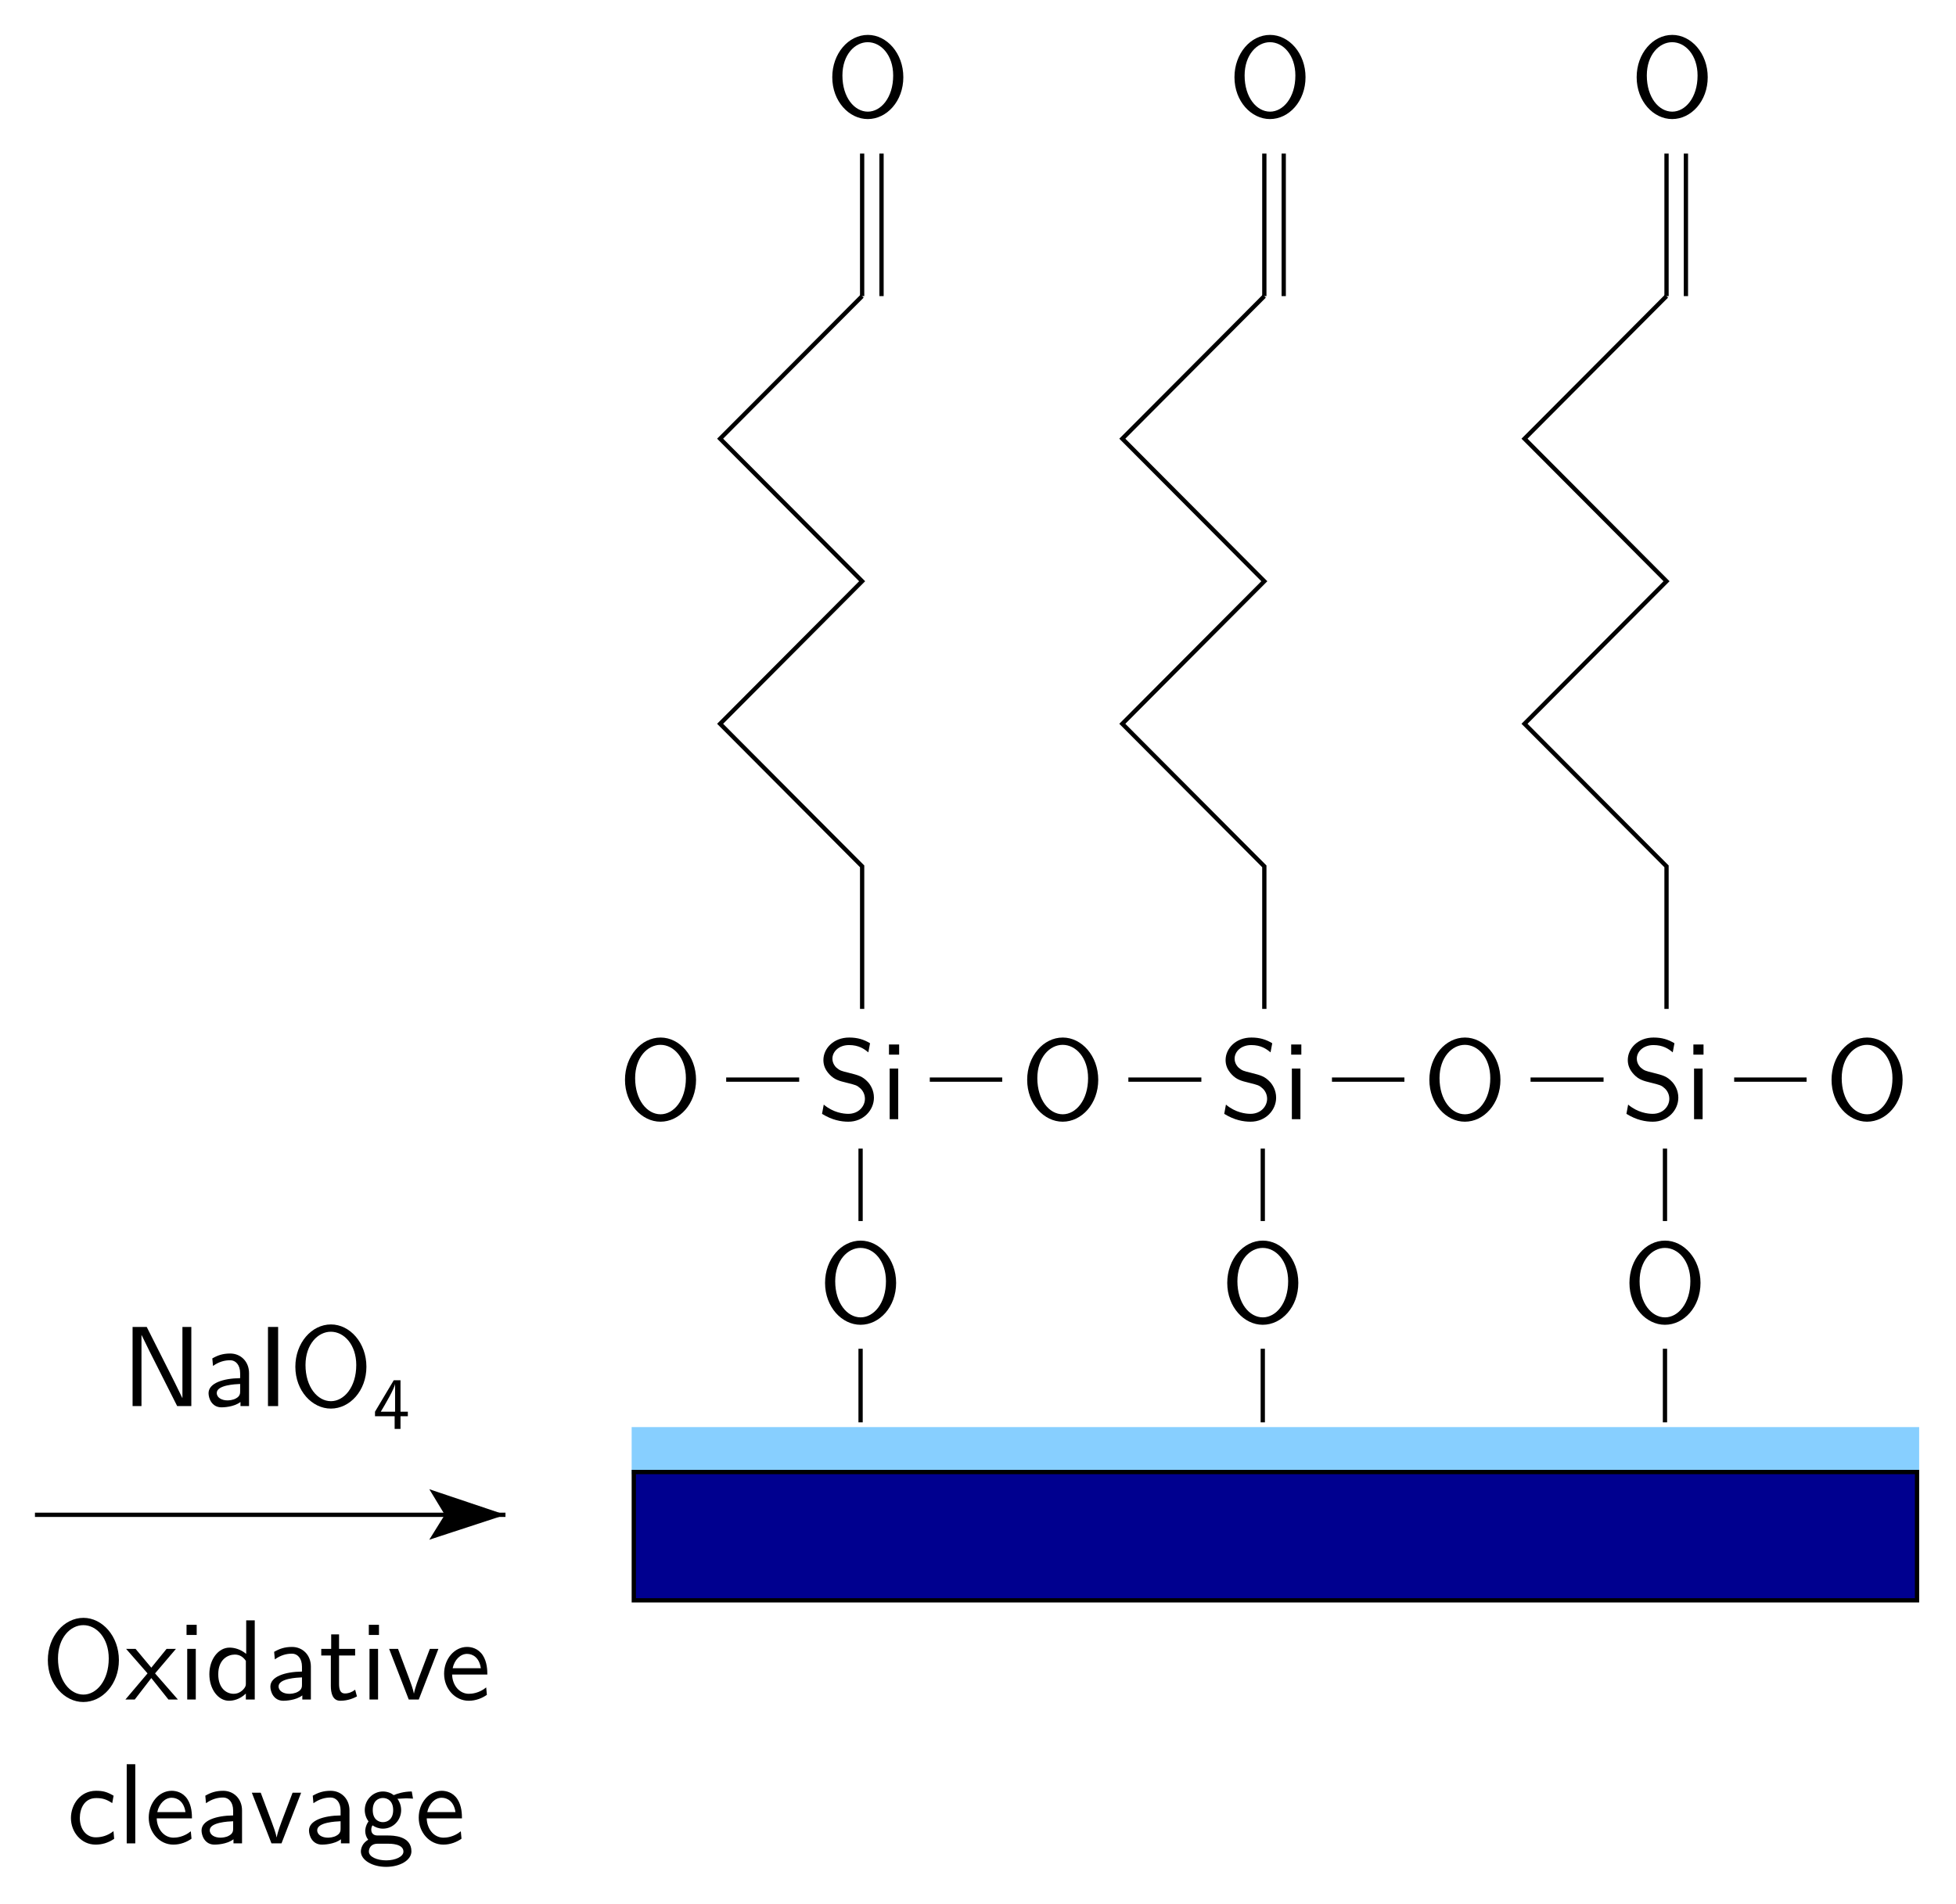 <?xml version="1.0" encoding="UTF-8" standalone="no"?>
<svg
   xmlns:dc="http://purl.org/dc/elements/1.1/"
   xmlns:cc="http://creativecommons.org/ns#"
   xmlns:rdf="http://www.w3.org/1999/02/22-rdf-syntax-ns#"
   xmlns:svg="http://www.w3.org/2000/svg"
   xmlns="http://www.w3.org/2000/svg"
   xmlns:sodipodi="http://sodipodi.sourceforge.net/DTD/sodipodi-0.dtd"
   xmlns:inkscape="http://www.inkscape.org/namespaces/inkscape"
   inkscape:version="1.0 (4035a4fb49, 2020-05-01)"
   sodipodi:docname="Biochips_functionalization_cea2_step5.svg"
   viewBox="0 0 274.3 267.018"
   height="267.018"
   width="274.3"
   xml:space="preserve"
   id="svg2"
   version="1.1"><defs
     id="defs6"><clipPath
       id="clipPath22"
       clipPathUnits="userSpaceOnUse"><path
         id="path20"
         d="M 951.417,834.339 H 4861.42 V 7244.34 H 951.417 Z" /></clipPath><clipPath
       id="clipPath54"
       clipPathUnits="userSpaceOnUse"><path
         id="path52"
         clip-rule="evenodd"
         d="M 951.417,834.339 H 4861.42 V 7244.34 H 951.417 Z M 4719.62,1345.34 h -45 v -82.8 l 22.8,67.2 22.2,-67.2 z" /></clipPath><clipPath
       id="clipPath64"
       clipPathUnits="userSpaceOnUse"><path
         id="path62"
         d="M 951.417,834.339 H 4861.42 V 7244.34 H 951.417 Z" /></clipPath><clipPath
       id="clipPath286"
       clipPathUnits="userSpaceOnUse"><path
         id="path284"
         clip-rule="evenodd"
         d="M 951.417,834.339 H 4861.42 V 7244.34 H 951.417 Z M 2424.62,5755.34 h -45 v -84 l 22.8,67.8 22.2,-67.8 z" /></clipPath><clipPath
       id="clipPath296"
       clipPathUnits="userSpaceOnUse"><path
         id="path294"
         d="M 951.417,834.339 H 4861.42 V 7244.34 H 951.417 Z" /></clipPath><clipPath
       id="clipPath308"
       clipPathUnits="userSpaceOnUse"><path
         id="path306"
         clip-rule="evenodd"
         d="M 951.417,834.339 H 4861.42 V 7244.34 H 951.417 Z M 2424.62,3055.34 h -45 v -84 l 22.8,67.8 22.2,-67.8 z" /></clipPath><clipPath
       id="clipPath318"
       clipPathUnits="userSpaceOnUse"><path
         id="path316"
         d="M 951.417,834.339 H 4861.42 V 7244.34 H 951.417 Z" /></clipPath><clipPath
       id="clipPath370"
       clipPathUnits="userSpaceOnUse"><path
         id="path368"
         clip-rule="evenodd"
         d="M 951.417,834.339 H 4861.42 V 7244.34 H 951.417 Z M 4719.62,5755.34 h -45 v -84 l 22.8,67.8 22.2,-67.8 z" /></clipPath><clipPath
       id="clipPath380"
       clipPathUnits="userSpaceOnUse"><path
         id="path378"
         d="M 951.417,834.339 H 4861.42 V 7244.34 H 951.417 Z" /></clipPath><clipPath
       id="clipPath392"
       clipPathUnits="userSpaceOnUse"><path
         id="path390"
         clip-rule="evenodd"
         d="M 951.417,834.339 H 4861.42 V 7244.34 H 951.417 Z M 4719.62,3460.34 h -45 v -84 l 22.8,67.8 22.2,-67.8 z" /></clipPath><clipPath
       id="clipPath402"
       clipPathUnits="userSpaceOnUse"><path
         id="path400"
         d="M 951.417,834.339 H 4861.42 V 7244.34 H 951.417 Z" /></clipPath></defs><sodipodi:namedview
     inkscape:current-layer="g10"
     inkscape:window-maximized="1"
     inkscape:window-y="0"
     inkscape:window-x="0"
     inkscape:cy="32.927496"
     inkscape:cx="412.58442"
     inkscape:zoom="0.9983453"
     showgrid="false"
     id="namedview4"
     inkscape:window-height="1015"
     inkscape:window-width="1920"
     inkscape:pageshadow="2"
     inkscape:pageopacity="0"
     guidetolerance="10"
     gridtolerance="10"
     objecttolerance="10"
     borderopacity="1"
     bordercolor="#666666"
     pagecolor="#ffffff"
     inkscape:document-rotation="0"
     fit-margin-top="5"
     fit-margin-left="5"
     fit-margin-right="5"
     fit-margin-bottom="5" /><g
     transform="matrix(0,1.333,1.333,0,-389.179,-413.7)"
     inkscape:label="rapport"
     inkscape:groupmode="layer"
     id="g10"><g
       id="g1096"><path
         id="path182"
         style="fill:#87cfff;fill-opacity:1;fill-rule:evenodd;stroke:none;stroke-width:0.1"
         d="m 460.742,358.634 h 4.5 v 135 h -4.5 z" /><path
         id="path184"
         style="fill:none;stroke:#87cfff;stroke-width:0.45;stroke-linecap:butt;stroke-linejoin:miter;stroke-miterlimit:10;stroke-dasharray:none;stroke-opacity:1"
         d="m 460.742,358.634 h 4.5 v 135 h -4.5 z" /><path
         id="path186"
         style="fill:#00008f;fill-opacity:1;fill-rule:evenodd;stroke:none;stroke-width:0.1"
         d="m 465.242,358.634 h 13.5 v 135 h -13.5 z" /><path
         id="path188"
         style="fill:none;stroke:#000000;stroke-width:0.45;stroke-linecap:butt;stroke-linejoin:miter;stroke-miterlimit:10;stroke-dasharray:none;stroke-opacity:1"
         d="m 465.242,358.634 h 13.5 v 135 h -13.5 z" /><path
         id="path394"
         style="fill:none;stroke:#000000;stroke-width:0.45;stroke-linecap:butt;stroke-linejoin:miter;stroke-miterlimit:10;stroke-dasharray:none;stroke-opacity:1"
         d="m 469.742,295.634 v 49.5" /><path
         id="path404"
         style="fill:#000000;fill-opacity:1;fill-rule:evenodd;stroke:none;stroke-width:0.1"
         d="m 471.962,337.634 -2.22,6.78 -2.28,-6.78 2.28,1.38 2.22,-1.38" /><path
         id="path406"
         style="fill:none;stroke:#000000;stroke-width:0.45;stroke-linecap:butt;stroke-linejoin:miter;stroke-miterlimit:10;stroke-dasharray:none;stroke-opacity:1"
         d="m 471.962,337.634 -2.22,6.78 -2.28,-6.78 2.28,1.38 z" /><g
         style="font-style:normal;font-weight:normal;font-size:12px;line-height:1.25;font-family:sans-serif;letter-spacing:0px;word-spacing:0px;fill:#000000;fill-opacity:1;stroke:none;stroke-width:0.75"
         id="text2317-5"
         transform="matrix(0,1,1,0,0,0)"
         aria-label="Oxidative cleavage"><path
           id="path5298"
           style="font-style:normal;font-variant:normal;font-weight:normal;font-stretch:normal;font-size:12px;font-family:'Latin Modern Sans';-inkscape-font-specification:'Latin Modern Sans';text-align:center;text-anchor:middle;stroke-width:0.75"
           d="m 304.466,485.039 c 0,-2.52 -1.74,-4.452 -3.732,-4.452 -2.04,0 -3.744,1.956 -3.744,4.452 0,2.544 1.776,4.404 3.732,4.404 2.004,0 3.744,-1.884 3.744,-4.404 z m -1.068,-0.18 c 0,2.34 -1.296,3.804 -2.664,3.804 -1.416,0 -2.676,-1.5 -2.676,-3.804 0,-2.196 1.32,-3.504 2.664,-3.504 1.392,0 2.676,1.356 2.676,3.504 z" /><path
           id="path5300"
           style="font-style:normal;font-variant:normal;font-weight:normal;font-stretch:normal;font-size:12px;font-family:'Latin Modern Sans';-inkscape-font-specification:'Latin Modern Sans';text-align:center;text-anchor:middle;stroke-width:0.75"
           d="m 310.67,489.179 -2.4,-2.748 2.196,-2.58 h -0.984 l -1.608,1.98 -1.656,-1.98 h -0.996 l 2.256,2.58 -2.328,2.748 h 0.984 l 1.74,-2.256 1.8,2.256 z" /><path
           id="path5302"
           style="font-style:normal;font-variant:normal;font-weight:normal;font-stretch:normal;font-size:12px;font-family:'Latin Modern Sans';-inkscape-font-specification:'Latin Modern Sans';text-align:center;text-anchor:middle;stroke-width:0.75"
           d="m 312.554,489.179 v -5.328 h -0.9 v 5.328 z m 0.096,-6.792 v -1.068 h -1.068 v 1.068 z" /><path
           id="path5304"
           style="font-style:normal;font-variant:normal;font-weight:normal;font-stretch:normal;font-size:12px;font-family:'Latin Modern Sans';-inkscape-font-specification:'Latin Modern Sans';text-align:center;text-anchor:middle;stroke-width:0.75"
           d="m 318.758,489.179 v -8.328 h -0.9 v 3.528 c -0.636,-0.528 -1.308,-0.66 -1.752,-0.66 -1.188,0 -2.124,1.248 -2.124,2.796 0,1.572 0.924,2.796 2.064,2.796 0.396,0 1.104,-0.108 1.776,-0.756 v 0.624 z m -0.936,-1.668 c 0,0.168 -0.012,0.384 -0.396,0.732 -0.276,0.24 -0.576,0.336 -0.888,0.336 -0.744,0 -1.62,-0.564 -1.62,-2.052 0,-1.584 1.032,-2.076 1.74,-2.076 0.54,0 0.9,0.276 1.164,0.66 z" /><path
           id="path5306"
           style="font-style:normal;font-variant:normal;font-weight:normal;font-stretch:normal;font-size:12px;font-family:'Latin Modern Sans';-inkscape-font-specification:'Latin Modern Sans';text-align:center;text-anchor:middle;stroke-width:0.75"
           d="m 324.662,489.179 v -3.468 c 0,-1.224 -0.876,-2.064 -1.98,-2.064 -0.78,0 -1.32,0.192 -1.884,0.516 l 0.072,0.792 c 0.624,-0.444 1.224,-0.6 1.812,-0.6 0.564,0 1.044,0.48 1.044,1.368 v 0.516 c -1.8,0.024 -3.324,0.528 -3.324,1.584 0,0.516 0.324,1.488 1.368,1.488 0.168,0 1.296,-0.024 1.992,-0.564 v 0.432 z m -0.936,-1.584 c 0,0.228 0,0.528 -0.408,0.756 -0.348,0.216 -0.804,0.228 -0.936,0.228 -0.576,0 -1.116,-0.276 -1.116,-0.78 0,-0.84 1.944,-0.924 2.46,-0.948 z" /><path
           id="path5308"
           style="font-style:normal;font-variant:normal;font-weight:normal;font-stretch:normal;font-size:12px;font-family:'Latin Modern Sans';-inkscape-font-specification:'Latin Modern Sans';text-align:center;text-anchor:middle;stroke-width:0.75"
           d="m 329.51,488.855 -0.192,-0.708 c -0.312,0.252 -0.696,0.396 -1.08,0.396 -0.444,0 -0.612,-0.36 -0.612,-0.996 v -3 h 1.692 v -0.696 h -1.692 v -1.524 h -0.828 v 1.524 h -1.044 v 0.696 h 1.008 v 3.204 c 0,0.72 0.168,1.56 0.996,1.56 0.84,0 1.452,-0.3 1.752,-0.456 z" /><path
           id="path5310"
           style="font-style:normal;font-variant:normal;font-weight:normal;font-stretch:normal;font-size:12px;font-family:'Latin Modern Sans';-inkscape-font-specification:'Latin Modern Sans';text-align:center;text-anchor:middle;stroke-width:0.75"
           d="m 331.73,489.179 v -5.328 h -0.9 v 5.328 z m 0.096,-6.792 v -1.068 h -1.068 v 1.068 z" /><path
           id="path5312"
           style="font-style:normal;font-variant:normal;font-weight:normal;font-stretch:normal;font-size:12px;font-family:'Latin Modern Sans';-inkscape-font-specification:'Latin Modern Sans';text-align:center;text-anchor:middle;stroke-width:0.75"
           d="m 338.078,483.851 h -0.9 l -0.948,2.496 c -0.252,0.66 -0.624,1.632 -0.72,2.196 h -0.012 c -0.072,-0.432 -0.384,-1.26 -0.504,-1.584 l -1.164,-3.108 h -0.936 l 2.064,5.328 h 1.056 z" /><path
           id="path5314"
           style="font-style:normal;font-variant:normal;font-weight:normal;font-stretch:normal;font-size:12px;font-family:'Latin Modern Sans';-inkscape-font-specification:'Latin Modern Sans';text-align:center;text-anchor:middle;stroke-width:0.75"
           d="m 343.226,486.551 c 0,-0.408 -0.012,-1.308 -0.48,-2.028 -0.492,-0.744 -1.224,-0.876 -1.656,-0.876 -1.332,0 -2.412,1.272 -2.412,2.82 0,1.584 1.152,2.844 2.592,2.844 0.756,0 1.44,-0.288 1.908,-0.624 l -0.072,-0.78 c -0.756,0.624 -1.548,0.672 -1.824,0.672 -0.96,0 -1.728,-0.852 -1.764,-2.028 z m -0.684,-0.66 h -2.964 c 0.192,-0.912 0.828,-1.512 1.512,-1.512 0.624,0 1.296,0.408 1.452,1.512 z" /><path
           id="path5316"
           style="font-style:normal;font-variant:normal;font-weight:normal;font-stretch:normal;font-size:12px;font-family:'Latin Modern Sans';-inkscape-font-specification:'Latin Modern Sans';text-align:center;text-anchor:middle;stroke-width:0.75"
           d="m 303.968,503.837 -0.072,-0.804 c -0.612,0.48 -1.26,0.648 -1.872,0.648 -0.996,0 -1.668,-0.864 -1.668,-2.04 0,-0.936 0.444,-2.088 1.716,-2.088 0.624,0 1.032,0.096 1.692,0.528 l 0.144,-0.78 c -0.708,-0.408 -1.116,-0.516 -1.848,-0.516 -1.668,0 -2.64,1.452 -2.64,2.868 0,1.488 1.092,2.796 2.592,2.796 0.648,0 1.308,-0.168 1.956,-0.612 z" /><path
           id="path5318"
           style="font-style:normal;font-variant:normal;font-weight:normal;font-stretch:normal;font-size:12px;font-family:'Latin Modern Sans';-inkscape-font-specification:'Latin Modern Sans';text-align:center;text-anchor:middle;stroke-width:0.75"
           d="m 306.188,504.317 v -8.328 h -0.9 v 8.328 z" /><path
           id="path5320"
           style="font-style:normal;font-variant:normal;font-weight:normal;font-stretch:normal;font-size:12px;font-family:'Latin Modern Sans';-inkscape-font-specification:'Latin Modern Sans';text-align:center;text-anchor:middle;stroke-width:0.75"
           d="m 312.152,501.689 c 0,-0.408 -0.012,-1.308 -0.48,-2.028 -0.492,-0.744 -1.224,-0.876 -1.656,-0.876 -1.332,0 -2.412,1.272 -2.412,2.82 0,1.584 1.152,2.844 2.592,2.844 0.756,0 1.44,-0.288 1.908,-0.624 l -0.072,-0.78 c -0.756,0.624 -1.548,0.672 -1.824,0.672 -0.96,0 -1.728,-0.852 -1.764,-2.028 z m -0.684,-0.66 h -2.964 c 0.192,-0.912 0.828,-1.512 1.512,-1.512 0.624,0 1.296,0.408 1.452,1.512 z" /><path
           id="path5322"
           style="font-style:normal;font-variant:normal;font-weight:normal;font-stretch:normal;font-size:12px;font-family:'Latin Modern Sans';-inkscape-font-specification:'Latin Modern Sans';text-align:center;text-anchor:middle;stroke-width:0.75"
           d="m 317.42,504.317 v -3.468 c 0,-1.224 -0.876,-2.064 -1.98,-2.064 -0.78,0 -1.32,0.192 -1.884,0.516 l 0.072,0.792 c 0.624,-0.444 1.224,-0.6 1.812,-0.6 0.564,0 1.044,0.48 1.044,1.368 v 0.516 c -1.8,0.024 -3.324,0.528 -3.324,1.584 0,0.516 0.324,1.488 1.368,1.488 0.168,0 1.296,-0.024 1.992,-0.564 v 0.432 z m -0.936,-1.584 c 0,0.228 0,0.528 -0.408,0.756 -0.348,0.216 -0.804,0.228 -0.936,0.228 -0.576,0 -1.116,-0.276 -1.116,-0.78 0,-0.84 1.944,-0.924 2.46,-0.948 z" /><path
           id="path5324"
           style="font-style:normal;font-variant:normal;font-weight:normal;font-stretch:normal;font-size:12px;font-family:'Latin Modern Sans';-inkscape-font-specification:'Latin Modern Sans';text-align:center;text-anchor:middle;stroke-width:0.75"
           d="m 323.636,498.989 h -0.9 l -0.948,2.496 c -0.252,0.66 -0.624,1.632 -0.72,2.196 h -0.012 c -0.072,-0.432 -0.384,-1.26 -0.504,-1.584 l -1.164,-3.108 h -0.936 l 2.064,5.328 h 1.056 z" /><path
           id="path5326"
           style="font-style:normal;font-variant:normal;font-weight:normal;font-stretch:normal;font-size:12px;font-family:'Latin Modern Sans';-inkscape-font-specification:'Latin Modern Sans';text-align:center;text-anchor:middle;stroke-width:0.75"
           d="m 328.724,504.317 v -3.468 c 0,-1.224 -0.876,-2.064 -1.98,-2.064 -0.78,0 -1.32,0.192 -1.884,0.516 l 0.072,0.792 c 0.624,-0.444 1.224,-0.6 1.812,-0.6 0.564,0 1.044,0.48 1.044,1.368 v 0.516 c -1.8,0.024 -3.324,0.528 -3.324,1.584 0,0.516 0.324,1.488 1.368,1.488 0.168,0 1.296,-0.024 1.992,-0.564 v 0.432 z m -0.936,-1.584 c 0,0.228 0,0.528 -0.408,0.756 -0.348,0.216 -0.804,0.228 -0.936,0.228 -0.576,0 -1.116,-0.276 -1.116,-0.78 0,-0.84 1.944,-0.924 2.46,-0.948 z" /><path
           id="path5328"
           style="font-style:normal;font-variant:normal;font-weight:normal;font-stretch:normal;font-size:12px;font-family:'Latin Modern Sans';-inkscape-font-specification:'Latin Modern Sans';text-align:center;text-anchor:middle;stroke-width:0.75"
           d="m 335.408,499.613 -0.132,-0.756 c -0.84,0 -1.536,0.228 -1.896,0.384 -0.252,-0.204 -0.66,-0.384 -1.14,-0.384 -1.032,0 -1.908,0.864 -1.908,1.956 0,0.444 0.156,0.876 0.396,1.188 -0.348,0.492 -0.348,0.96 -0.348,1.02 0,0.312 0.108,0.66 0.312,0.912 -0.624,0.372 -0.768,0.924 -0.768,1.236 0,0.9 1.188,1.62 2.652,1.62 1.476,0 2.664,-0.708 2.664,-1.632 0,-1.668 -2.004,-1.668 -2.472,-1.668 h -1.056 c -0.156,0 -0.696,0 -0.696,-0.636 0,-0.132 0.048,-0.324 0.132,-0.432 0.252,0.18 0.648,0.348 1.092,0.348 1.08,0 1.92,-0.888 1.92,-1.956 0,-0.576 -0.264,-1.02 -0.396,-1.2 l 0.048,0.012 c 0.264,0 0.6,-0.048 0.888,-0.048 0.216,0 0.708,0.036 0.708,0.036 z m -2.088,1.2 c 0,0.936 -0.564,1.272 -1.08,1.272 -0.444,0 -1.068,-0.276 -1.068,-1.272 0,-0.996 0.624,-1.272 1.068,-1.272 0.516,0 1.08,0.336 1.08,1.272 z m 1.08,4.368 c 0,0.528 -0.828,0.924 -1.812,0.924 -0.972,0 -1.824,-0.372 -1.824,-0.936 0,-0.036 0,-0.816 0.936,-0.816 h 1.08 c 0.264,0 1.62,0 1.62,0.828 z" /><path
           id="path5330"
           style="font-style:normal;font-variant:normal;font-weight:normal;font-stretch:normal;font-size:12px;font-family:'Latin Modern Sans';-inkscape-font-specification:'Latin Modern Sans';text-align:center;text-anchor:middle;stroke-width:0.75"
           d="m 340.556,501.689 c 0,-0.408 -0.012,-1.308 -0.48,-2.028 -0.492,-0.744 -1.224,-0.876 -1.656,-0.876 -1.332,0 -2.412,1.272 -2.412,2.82 0,1.584 1.152,2.844 2.592,2.844 0.756,0 1.44,-0.288 1.908,-0.624 l -0.072,-0.78 c -0.756,0.624 -1.548,0.672 -1.824,0.672 -0.96,0 -1.728,-0.852 -1.764,-2.028 z m -0.684,-0.66 h -2.964 c 0.192,-0.912 0.828,-1.512 1.512,-1.512 0.624,0 1.296,0.408 1.452,1.512 z" /></g><g
         style="font-style:normal;font-weight:normal;font-size:12px;line-height:1.25;font-family:sans-serif;letter-spacing:0px;word-spacing:0px;fill:#000000;fill-opacity:1;stroke:none;stroke-width:0.75"
         id="text2317-2-0-3-6"
         transform="matrix(0,1,1,0,0,0)"
         aria-label="NaIO4"><path
           id="path5287"
           style="font-style:normal;font-variant:normal;font-weight:normal;font-stretch:normal;font-size:12px;font-family:'Latin Modern Sans';-inkscape-font-specification:'Latin Modern Sans';stroke-width:0.75"
           d="m 312.085,458.305 v -8.328 h -0.936 v 7.476 h -0.012 l -0.804,-1.644 -2.94,-5.832 h -1.488 v 8.328 h 0.936 v -7.476 h 0.012 l 0.804,1.644 2.94,5.832 z" /><path
           id="path5289"
           style="font-style:normal;font-variant:normal;font-weight:normal;font-stretch:normal;font-size:12px;font-family:'Latin Modern Sans';-inkscape-font-specification:'Latin Modern Sans';stroke-width:0.75"
           d="m 318.157,458.305 v -3.468 c 0,-1.224 -0.876,-2.064 -1.98,-2.064 -0.78,0 -1.32,0.192 -1.884,0.516 l 0.072,0.792 c 0.624,-0.444 1.224,-0.6 1.812,-0.6 0.564,0 1.044,0.48 1.044,1.368 v 0.516 c -1.8,0.024 -3.324,0.528 -3.324,1.584 0,0.516 0.324,1.488 1.368,1.488 0.168,0 1.296,-0.024 1.992,-0.564 v 0.432 z m -0.936,-1.584 c 0,0.228 0,0.528 -0.408,0.756 -0.348,0.216 -0.804,0.228 -0.936,0.228 -0.576,0 -1.116,-0.276 -1.116,-0.78 0,-0.84 1.944,-0.924 2.46,-0.948 z" /><path
           id="path5291"
           style="font-style:normal;font-variant:normal;font-weight:normal;font-stretch:normal;font-size:12px;font-family:'Latin Modern Sans';-inkscape-font-specification:'Latin Modern Sans';stroke-width:0.75"
           d="m 321.217,458.305 v -8.328 h -1.068 v 8.328 z" /><path
           id="path5293"
           style="font-style:normal;font-variant:normal;font-weight:normal;font-stretch:normal;font-size:12px;font-family:'Latin Modern Sans';-inkscape-font-specification:'Latin Modern Sans';stroke-width:0.75"
           d="m 330.505,454.165 c 0,-2.52 -1.74,-4.452 -3.732,-4.452 -2.04,0 -3.744,1.956 -3.744,4.452 0,2.544 1.776,4.404 3.732,4.404 2.004,0 3.744,-1.884 3.744,-4.404 z m -1.068,-0.18 c 0,2.34 -1.296,3.804 -2.664,3.804 -1.416,0 -2.676,-1.5 -2.676,-3.804 0,-2.196 1.32,-3.504 2.664,-3.504 1.392,0 2.676,1.356 2.676,3.504 z" /><path
           id="path5295"
           style="font-size:65%;baseline-shift:sub"
           d="m 334.863,459.371 v -0.476 h -0.772 v -3.307 h -0.71 l -1.973,3.307 v 0.476 h 2.067 v 1.334 h 0.616 v -1.334 z m -1.342,-0.476 h -1.505 c 0.406,-0.671 1.498,-2.519 1.505,-2.964 z" /></g><g
         style="font-style:normal;font-weight:normal;font-size:12px;line-height:1.25;font-family:sans-serif;letter-spacing:0px;word-spacing:0px;fill:#000000;fill-opacity:1;stroke:none;stroke-width:0.75"
         id="text2317-2-0-3-2-10-2-43-59-4-7"
         transform="matrix(0,1,1,0,0,0)"
         aria-label="O"><path
           id="path5378"
           style="font-style:normal;font-variant:normal;font-weight:normal;font-stretch:normal;font-size:12px;font-family:'Latin Modern Sans';-inkscape-font-specification:'Latin Modern Sans';stroke-width:0.75"
           d="m 492.117,423.977 c 0,-2.52 -1.74,-4.452 -3.732,-4.452 -2.04,0 -3.744,1.956 -3.744,4.452 0,2.544 1.776,4.404 3.732,4.404 2.004,0 3.744,-1.884 3.744,-4.404 z m -1.068,-0.18 c 0,2.34 -1.296,3.804 -2.664,3.804 -1.416,0 -2.676,-1.5 -2.676,-3.804 0,-2.196 1.32,-3.504 2.664,-3.504 1.392,0 2.676,1.356 2.676,3.504 z" /></g><path
         id="path126"
         style="fill:none;stroke:#000000;stroke-width:0.45;stroke-linecap:butt;stroke-linejoin:miter;stroke-miterlimit:10;stroke-dasharray:none;stroke-opacity:1"
         d="m 341.512,467.28 h -15" /><path
         id="path128"
         style="fill:none;stroke:#000000;stroke-width:0.45;stroke-linecap:butt;stroke-linejoin:miter;stroke-miterlimit:10;stroke-dasharray:none;stroke-opacity:1"
         d="m 341.512,469.32 h -15" /><path
         id="path130"
         style="fill:none;stroke:#000000;stroke-width:0.45;stroke-linecap:butt;stroke-linejoin:miter;stroke-miterlimit:10;stroke-dasharray:none;stroke-opacity:1"
         d="m 416.512,467.28 h -15 l -15,-14.94 -15,14.94 -15,-14.94 -15,14.94" /><g
         style="font-style:normal;font-weight:normal;font-size:12px;line-height:1.25;font-family:sans-serif;letter-spacing:0px;word-spacing:0px;fill:#000000;fill-opacity:1;stroke:none;stroke-width:0.75"
         id="text2317-2-0-3-2-10"
         transform="matrix(0,1,1,0,0,0)"
         aria-label="O"><path
           id="path5369"
           style="font-style:normal;font-variant:normal;font-weight:normal;font-stretch:normal;font-size:12px;font-family:'Latin Modern Sans';-inkscape-font-specification:'Latin Modern Sans';stroke-width:0.75"
           d="m 471.614,318.477 c 0,-2.52 -1.74,-4.452 -3.732,-4.452 -2.04,0 -3.744,1.956 -3.744,4.452 0,2.544 1.776,4.404 3.732,4.404 2.004,0 3.744,-1.884 3.744,-4.404 z m -1.068,-0.18 c 0,2.34 -1.296,3.804 -2.664,3.804 -1.416,0 -2.676,-1.5 -2.676,-3.804 0,-2.196 1.32,-3.504 2.664,-3.504 1.392,0 2.676,1.356 2.676,3.504 z" /></g><g
         style="font-style:normal;font-weight:normal;font-size:12px;line-height:1.25;font-family:sans-serif;letter-spacing:0px;word-spacing:0px;fill:#000000;fill-opacity:1;stroke:none;stroke-width:0.75"
         id="text2317-2-0-3-2-10-2-43-5-3-5"
         transform="matrix(0,1,1,0,0,0)"
         aria-label="O"><path
           id="path5381"
           style="font-style:normal;font-variant:normal;font-weight:normal;font-stretch:normal;font-size:12px;font-family:'Latin Modern Sans';-inkscape-font-specification:'Latin Modern Sans';stroke-width:0.75"
           d="m 449.807,423.977 c 0,-2.52 -1.74,-4.452 -3.732,-4.452 -2.04,0 -3.744,1.956 -3.744,4.452 0,2.544 1.776,4.404 3.732,4.404 2.004,0 3.744,-1.884 3.744,-4.404 z m -1.068,-0.18 c 0,2.34 -1.296,3.804 -2.664,3.804 -1.416,0 -2.676,-1.5 -2.676,-3.804 0,-2.196 1.32,-3.504 2.664,-3.504 1.392,0 2.676,1.356 2.676,3.504 z" /></g><path
         d="m 423.953,474.396 v 7.62"
         style="fill:none;stroke:#000000;stroke-width:0.45;stroke-linecap:butt;stroke-linejoin:miter;stroke-miterlimit:10;stroke-dasharray:none;stroke-opacity:1"
         id="path224-7-8-0" /><path
         d="m 423.953,452.976 v 7.68"
         style="fill:none;stroke:#000000;stroke-width:0.45;stroke-linecap:butt;stroke-linejoin:miter;stroke-miterlimit:10;stroke-dasharray:none;stroke-opacity:1"
         id="path226-2-4-5" /><path
         d="m 438.833,467.117 h -7.62"
         style="fill:none;stroke:#000000;stroke-width:0.45;stroke-linecap:butt;stroke-linejoin:miter;stroke-miterlimit:10;stroke-dasharray:none;stroke-opacity:1"
         id="path230-1-1-9" /><path
         d="m 460.013,467.117 h -7.74"
         style="fill:none;stroke:#000000;stroke-width:0.45;stroke-linecap:butt;stroke-linejoin:miter;stroke-miterlimit:10;stroke-dasharray:none;stroke-opacity:1"
         id="path232-0-0-4" /><g
         style="font-style:normal;font-weight:normal;font-size:12px;line-height:1.25;font-family:sans-serif;letter-spacing:0px;word-spacing:0px;fill:#000000;fill-opacity:1;stroke:none;stroke-width:0.75"
         id="text2317-2-0-3-2-10-2-4-6-3-6"
         transform="matrix(0,1,1,0,0,0)"
         aria-label="O"><path
           id="path5384"
           style="font-style:normal;font-variant:normal;font-weight:normal;font-stretch:normal;font-size:12px;font-family:'Latin Modern Sans';-inkscape-font-specification:'Latin Modern Sans';stroke-width:0.75"
           d="m 470.855,445.346 c 0,-2.52 -1.74,-4.452 -3.732,-4.452 -2.04,0 -3.744,1.956 -3.744,4.452 0,2.544 1.776,4.404 3.732,4.404 2.004,0 3.744,-1.884 3.744,-4.404 z m -1.068,-0.18 c 0,2.34 -1.296,3.804 -2.664,3.804 -1.416,0 -2.676,-1.5 -2.676,-3.804 0,-2.196 1.32,-3.504 2.664,-3.504 1.392,0 2.676,1.356 2.676,3.504 z" /></g><g
         style="font-style:normal;font-weight:normal;font-size:12px;line-height:1.25;font-family:sans-serif;letter-spacing:0px;word-spacing:0px;fill:#000000;fill-opacity:1;stroke:none;stroke-width:0.75"
         id="text2317-2-0-3-2-10-2-78-9-4-2"
         transform="matrix(0,1,1,0,0,0)"
         aria-label="Si"><path
           id="path5387"
           style="font-style:normal;font-variant:normal;font-weight:normal;font-stretch:normal;font-size:12px;font-family:'Latin Modern Sans';-inkscape-font-specification:'Latin Modern Sans';stroke-width:0.75"
           d="m 468.521,425.849 c 0,-0.78 -0.372,-1.356 -0.636,-1.644 -0.564,-0.6 -0.96,-0.708 -2.064,-0.984 -0.696,-0.168 -0.888,-0.216 -1.248,-0.528 -0.084,-0.072 -0.42,-0.42 -0.42,-0.948 0,-0.708 0.648,-1.428 1.752,-1.428 1.008,0 1.584,0.396 2.028,0.768 l 0.18,-0.96 c -0.66,-0.396 -1.32,-0.6 -2.196,-0.6 -1.668,0 -2.712,1.176 -2.712,2.364 0,0.516 0.168,1.02 0.648,1.524 0.504,0.54 1.032,0.684 1.74,0.852 1.02,0.252 1.14,0.288 1.476,0.588 0.24,0.204 0.504,0.6 0.504,1.116 0,0.792 -0.66,1.584 -1.752,1.584 -0.492,0 -1.572,-0.12 -2.58,-0.972 l -0.18,0.972 c 1.056,0.66 2.016,0.828 2.772,0.828 1.584,0 2.688,-1.212 2.688,-2.532 z" /><path
           id="path5389"
           style="font-style:normal;font-variant:normal;font-weight:normal;font-stretch:normal;font-size:12px;font-family:'Latin Modern Sans';-inkscape-font-specification:'Latin Modern Sans';stroke-width:0.75"
           d="m 471.077,428.117 v -5.328 h -0.9 v 5.328 z m 0.096,-6.792 v -1.068 h -1.068 v 1.068 z" /></g><path
         d="m 341.512,424.968 h -15"
         style="fill:none;stroke:#000000;stroke-width:0.45;stroke-linecap:butt;stroke-linejoin:miter;stroke-miterlimit:10;stroke-dasharray:none;stroke-opacity:1"
         id="path126-5" /><path
         d="m 341.512,427.008 h -15"
         style="fill:none;stroke:#000000;stroke-width:0.45;stroke-linecap:butt;stroke-linejoin:miter;stroke-miterlimit:10;stroke-dasharray:none;stroke-opacity:1"
         id="path128-4" /><path
         d="m 416.512,424.968 h -15 l -15,-14.94 -15,14.94 -15,-14.94 -15,14.94"
         style="fill:none;stroke:#000000;stroke-width:0.45;stroke-linecap:butt;stroke-linejoin:miter;stroke-miterlimit:10;stroke-dasharray:none;stroke-opacity:1"
         id="path130-8" /><g
         style="font-style:normal;font-weight:normal;font-size:12px;line-height:1.25;font-family:sans-serif;letter-spacing:0px;word-spacing:0px;fill:#000000;fill-opacity:1;stroke:none;stroke-width:0.75"
         id="text2317-2-0-3-2-10-1"
         transform="matrix(0,1,1,0,0,0)"
         aria-label="O"><path
           id="path5372"
           style="font-style:normal;font-variant:normal;font-weight:normal;font-stretch:normal;font-size:12px;font-family:'Latin Modern Sans';-inkscape-font-specification:'Latin Modern Sans';stroke-width:0.75"
           d="m 429.302,318.477 c 0,-2.52 -1.74,-4.452 -3.732,-4.452 -2.04,0 -3.744,1.956 -3.744,4.452 0,2.544 1.776,4.404 3.732,4.404 2.004,0 3.744,-1.884 3.744,-4.404 z m -1.068,-0.18 c 0,2.34 -1.296,3.804 -2.664,3.804 -1.416,0 -2.676,-1.5 -2.676,-3.804 0,-2.196 1.32,-3.504 2.664,-3.504 1.392,0 2.676,1.356 2.676,3.504 z" /></g><g
         style="font-style:normal;font-weight:normal;font-size:12px;line-height:1.25;font-family:sans-serif;letter-spacing:0px;word-spacing:0px;fill:#000000;fill-opacity:1;stroke:none;stroke-width:0.75"
         id="text2317-2-0-3-2-10-2-43-5-3-5-8"
         transform="matrix(0,1,1,0,0,0)"
         aria-label="O"><path
           id="path5392"
           style="font-style:normal;font-variant:normal;font-weight:normal;font-stretch:normal;font-size:12px;font-family:'Latin Modern Sans';-inkscape-font-specification:'Latin Modern Sans';stroke-width:0.75"
           d="m 407.495,423.977 c 0,-2.52 -1.74,-4.452 -3.732,-4.452 -2.04,0 -3.744,1.956 -3.744,4.452 0,2.544 1.776,4.404 3.732,4.404 2.004,0 3.744,-1.884 3.744,-4.404 z m -1.068,-0.18 c 0,2.34 -1.296,3.804 -2.664,3.804 -1.416,0 -2.676,-1.5 -2.676,-3.804 0,-2.196 1.32,-3.504 2.664,-3.504 1.392,0 2.676,1.356 2.676,3.504 z" /></g><path
         id="path224-7-8-0-3"
         style="fill:none;stroke:#000000;stroke-width:0.45;stroke-linecap:butt;stroke-linejoin:miter;stroke-miterlimit:10;stroke-dasharray:none;stroke-opacity:1"
         d="m 423.953,432.084 v 7.62" /><path
         id="path226-2-4-5-6"
         style="fill:none;stroke:#000000;stroke-width:0.45;stroke-linecap:butt;stroke-linejoin:miter;stroke-miterlimit:10;stroke-dasharray:none;stroke-opacity:1"
         d="m 423.953,410.664 v 7.68" /><path
         id="path230-1-1-9-8"
         style="fill:none;stroke:#000000;stroke-width:0.45;stroke-linecap:butt;stroke-linejoin:miter;stroke-miterlimit:10;stroke-dasharray:none;stroke-opacity:1"
         d="m 438.833,424.805 h -7.62" /><path
         id="path232-0-0-4-0"
         style="fill:none;stroke:#000000;stroke-width:0.45;stroke-linecap:butt;stroke-linejoin:miter;stroke-miterlimit:10;stroke-dasharray:none;stroke-opacity:1"
         d="m 460.013,424.805 h -7.74" /><g
         style="font-style:normal;font-weight:normal;font-size:12px;line-height:1.25;font-family:sans-serif;letter-spacing:0px;word-spacing:0px;fill:#000000;fill-opacity:1;stroke:none;stroke-width:0.75"
         id="text2317-2-0-3-2-10-2-4-6-3-6-2"
         transform="matrix(0,1,1,0,0,0)"
         aria-label="O"><path
           id="path5395"
           style="font-style:normal;font-variant:normal;font-weight:normal;font-stretch:normal;font-size:12px;font-family:'Latin Modern Sans';-inkscape-font-specification:'Latin Modern Sans';stroke-width:0.75"
           d="m 428.543,445.346 c 0,-2.52 -1.74,-4.452 -3.732,-4.452 -2.04,0 -3.744,1.956 -3.744,4.452 0,2.544 1.776,4.404 3.732,4.404 2.004,0 3.744,-1.884 3.744,-4.404 z m -1.068,-0.18 c 0,2.34 -1.296,3.804 -2.664,3.804 -1.416,0 -2.676,-1.5 -2.676,-3.804 0,-2.196 1.32,-3.504 2.664,-3.504 1.392,0 2.676,1.356 2.676,3.504 z" /></g><g
         style="font-style:normal;font-weight:normal;font-size:12px;line-height:1.25;font-family:sans-serif;letter-spacing:0px;word-spacing:0px;fill:#000000;fill-opacity:1;stroke:none;stroke-width:0.75"
         id="text2317-2-0-3-2-10-2-78-9-4-2-0"
         transform="matrix(0,1,1,0,0,0)"
         aria-label="Si"><path
           id="path5398"
           style="font-style:normal;font-variant:normal;font-weight:normal;font-stretch:normal;font-size:12px;font-family:'Latin Modern Sans';-inkscape-font-specification:'Latin Modern Sans';stroke-width:0.75"
           d="m 426.209,425.849 c 0,-0.78 -0.372,-1.356 -0.636,-1.644 -0.564,-0.6 -0.96,-0.708 -2.064,-0.984 -0.696,-0.168 -0.888,-0.216 -1.248,-0.528 -0.084,-0.072 -0.42,-0.42 -0.42,-0.948 0,-0.708 0.648,-1.428 1.752,-1.428 1.008,0 1.584,0.396 2.028,0.768 l 0.18,-0.96 c -0.66,-0.396 -1.32,-0.6 -2.196,-0.6 -1.668,0 -2.712,1.176 -2.712,2.364 0,0.516 0.168,1.02 0.648,1.524 0.504,0.54 1.032,0.684 1.74,0.852 1.02,0.252 1.14,0.288 1.476,0.588 0.24,0.204 0.504,0.6 0.504,1.116 0,0.792 -0.66,1.584 -1.752,1.584 -0.492,0 -1.572,-0.12 -2.58,-0.972 l -0.18,0.972 c 1.056,0.66 2.016,0.828 2.772,0.828 1.584,0 2.688,-1.212 2.688,-2.532 z" /><path
           id="path5400"
           style="font-style:normal;font-variant:normal;font-weight:normal;font-stretch:normal;font-size:12px;font-family:'Latin Modern Sans';-inkscape-font-specification:'Latin Modern Sans';stroke-width:0.75"
           d="m 428.765,428.117 v -5.328 h -0.9 v 5.328 z m 0.096,-6.792 v -1.068 h -1.068 v 1.068 z" /></g><path
         d="m 341.512,382.656 h -15"
         style="fill:none;stroke:#000000;stroke-width:0.45;stroke-linecap:butt;stroke-linejoin:miter;stroke-miterlimit:10;stroke-dasharray:none;stroke-opacity:1"
         id="path126-0" /><path
         d="m 341.512,384.696 h -15"
         style="fill:none;stroke:#000000;stroke-width:0.45;stroke-linecap:butt;stroke-linejoin:miter;stroke-miterlimit:10;stroke-dasharray:none;stroke-opacity:1"
         id="path128-8" /><path
         d="m 416.512,382.656 h -15 l -15,-14.94 -15,14.94 -15,-14.94 -15,14.94"
         style="fill:none;stroke:#000000;stroke-width:0.45;stroke-linecap:butt;stroke-linejoin:miter;stroke-miterlimit:10;stroke-dasharray:none;stroke-opacity:1"
         id="path130-5" /><g
         style="font-style:normal;font-weight:normal;font-size:12px;line-height:1.25;font-family:sans-serif;letter-spacing:0px;word-spacing:0px;fill:#000000;fill-opacity:1;stroke:none;stroke-width:0.75"
         id="text2317-2-0-3-2-10-0"
         transform="matrix(0,1,1,0,0,0)"
         aria-label="O"><path
           id="path5375"
           style="font-style:normal;font-variant:normal;font-weight:normal;font-stretch:normal;font-size:12px;font-family:'Latin Modern Sans';-inkscape-font-specification:'Latin Modern Sans';stroke-width:0.75"
           d="m 386.99,318.477 c 0,-2.52 -1.74,-4.452 -3.732,-4.452 -2.04,0 -3.744,1.956 -3.744,4.452 0,2.544 1.776,4.404 3.732,4.404 2.004,0 3.744,-1.884 3.744,-4.404 z m -1.068,-0.18 c 0,2.34 -1.296,3.804 -2.664,3.804 -1.416,0 -2.676,-1.5 -2.676,-3.804 0,-2.196 1.32,-3.504 2.664,-3.504 1.392,0 2.676,1.356 2.676,3.504 z" /></g><g
         style="font-style:normal;font-weight:normal;font-size:12px;line-height:1.25;font-family:sans-serif;letter-spacing:0px;word-spacing:0px;fill:#000000;fill-opacity:1;stroke:none;stroke-width:0.75"
         id="text2317-2-0-3-2-10-2-43-5-3-5-4"
         transform="matrix(0,1,1,0,0,0)"
         aria-label="O"><path
           id="path5403"
           style="font-style:normal;font-variant:normal;font-weight:normal;font-stretch:normal;font-size:12px;font-family:'Latin Modern Sans';-inkscape-font-specification:'Latin Modern Sans';stroke-width:0.75"
           d="m 365.183,423.977 c 0,-2.52 -1.74,-4.452 -3.732,-4.452 -2.04,0 -3.744,1.956 -3.744,4.452 0,2.544 1.776,4.404 3.732,4.404 2.004,0 3.744,-1.884 3.744,-4.404 z m -1.068,-0.18 c 0,2.34 -1.296,3.804 -2.664,3.804 -1.416,0 -2.676,-1.5 -2.676,-3.804 0,-2.196 1.32,-3.504 2.664,-3.504 1.392,0 2.676,1.356 2.676,3.504 z" /></g><path
         id="path224-7-8-0-2"
         style="fill:none;stroke:#000000;stroke-width:0.45;stroke-linecap:butt;stroke-linejoin:miter;stroke-miterlimit:10;stroke-dasharray:none;stroke-opacity:1"
         d="m 423.953,389.773 v 7.62" /><path
         id="path226-2-4-5-5"
         style="fill:none;stroke:#000000;stroke-width:0.45;stroke-linecap:butt;stroke-linejoin:miter;stroke-miterlimit:10;stroke-dasharray:none;stroke-opacity:1"
         d="m 423.953,368.353 v 7.68" /><path
         id="path230-1-1-9-86"
         style="fill:none;stroke:#000000;stroke-width:0.45;stroke-linecap:butt;stroke-linejoin:miter;stroke-miterlimit:10;stroke-dasharray:none;stroke-opacity:1"
         d="m 438.833,382.493 h -7.62" /><path
         id="path232-0-0-4-2"
         style="fill:none;stroke:#000000;stroke-width:0.45;stroke-linecap:butt;stroke-linejoin:miter;stroke-miterlimit:10;stroke-dasharray:none;stroke-opacity:1"
         d="m 460.013,382.493 h -7.74" /><g
         style="font-style:normal;font-weight:normal;font-size:12px;line-height:1.25;font-family:sans-serif;letter-spacing:0px;word-spacing:0px;fill:#000000;fill-opacity:1;stroke:none;stroke-width:0.75"
         id="text2317-2-0-3-2-10-2-4-6-3-6-8"
         transform="matrix(0,1,1,0,0,0)"
         aria-label="O"><path
           id="path5406"
           style="font-style:normal;font-variant:normal;font-weight:normal;font-stretch:normal;font-size:12px;font-family:'Latin Modern Sans';-inkscape-font-specification:'Latin Modern Sans';stroke-width:0.75"
           d="m 386.231,445.346 c 0,-2.52 -1.74,-4.452 -3.732,-4.452 -2.04,0 -3.744,1.956 -3.744,4.452 0,2.544 1.776,4.404 3.732,4.404 2.004,0 3.744,-1.884 3.744,-4.404 z m -1.068,-0.18 c 0,2.34 -1.296,3.804 -2.664,3.804 -1.416,0 -2.676,-1.5 -2.676,-3.804 0,-2.196 1.32,-3.504 2.664,-3.504 1.392,0 2.676,1.356 2.676,3.504 z" /></g><g
         style="font-style:normal;font-weight:normal;font-size:12px;line-height:1.25;font-family:sans-serif;letter-spacing:0px;word-spacing:0px;fill:#000000;fill-opacity:1;stroke:none;stroke-width:0.75"
         id="text2317-2-0-3-2-10-2-78-9-4-2-7"
         transform="matrix(0,1,1,0,0,0)"
         aria-label="Si"><path
           id="path5409"
           style="font-style:normal;font-variant:normal;font-weight:normal;font-stretch:normal;font-size:12px;font-family:'Latin Modern Sans';-inkscape-font-specification:'Latin Modern Sans';stroke-width:0.75"
           d="m 383.897,425.849 c 0,-0.78 -0.372,-1.356 -0.636,-1.644 -0.564,-0.6 -0.96,-0.708 -2.064,-0.984 -0.696,-0.168 -0.888,-0.216 -1.248,-0.528 -0.084,-0.072 -0.42,-0.42 -0.42,-0.948 0,-0.708 0.648,-1.428 1.752,-1.428 1.008,0 1.584,0.396 2.028,0.768 l 0.18,-0.96 c -0.66,-0.396 -1.32,-0.6 -2.196,-0.6 -1.668,0 -2.712,1.176 -2.712,2.364 0,0.516 0.168,1.02 0.648,1.524 0.504,0.54 1.032,0.684 1.74,0.852 1.02,0.252 1.14,0.288 1.476,0.588 0.24,0.204 0.504,0.6 0.504,1.116 0,0.792 -0.66,1.584 -1.752,1.584 -0.492,0 -1.572,-0.12 -2.58,-0.972 l -0.18,0.972 c 1.056,0.66 2.016,0.828 2.772,0.828 1.584,0 2.688,-1.212 2.688,-2.532 z" /><path
           id="path5411"
           style="font-style:normal;font-variant:normal;font-weight:normal;font-stretch:normal;font-size:12px;font-family:'Latin Modern Sans';-inkscape-font-specification:'Latin Modern Sans';stroke-width:0.75"
           d="m 386.453,428.117 v -5.328 h -0.9 v 5.328 z m 0.096,-6.792 v -1.068 h -1.068 v 1.068 z" /></g></g></g></svg>
